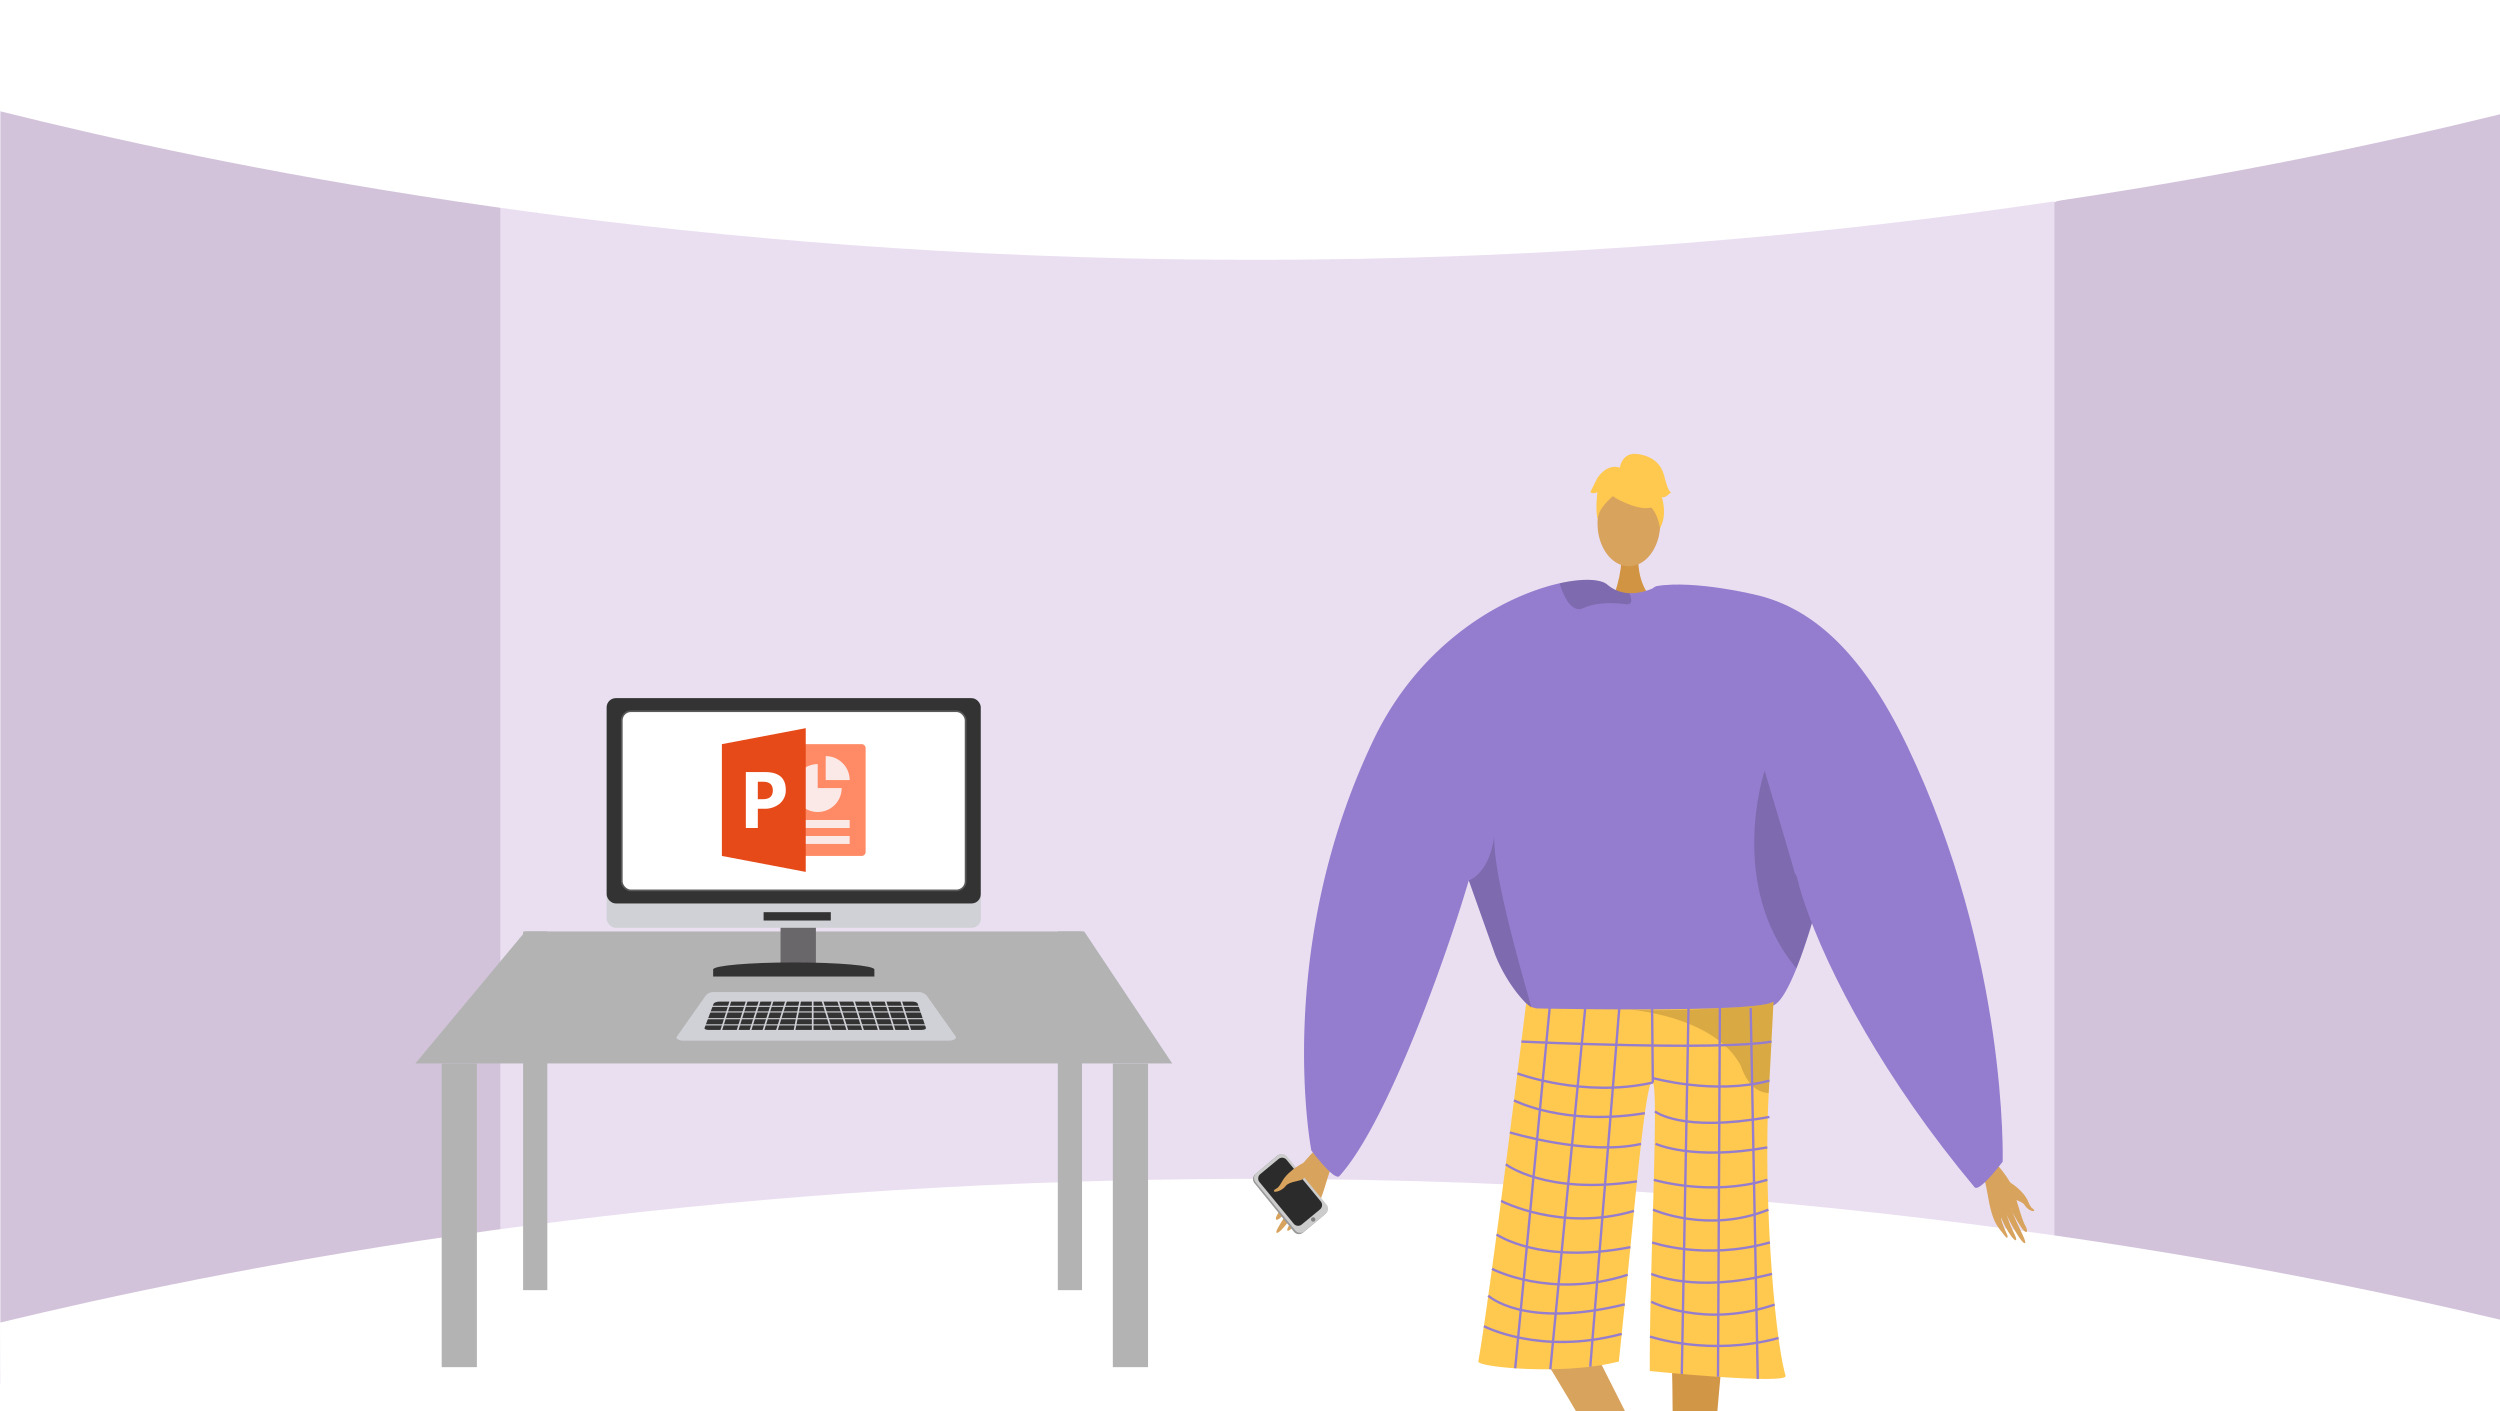 <svg xmlns="http://www.w3.org/2000/svg" xmlns:xlink="http://www.w3.org/1999/xlink" width="1366" height="771" viewBox="0 0 1366 771"><defs><style>.a,.t{fill:none;}.b{fill:#d2c3db;}.c{fill:#eadff1;}.d,.y{fill:#fff;}.e{clip-path:url(#a);}.f,.l{fill:#d8a35d;}.f{fill-rule:evenodd;}.g{fill:#999;}.h{fill:#ccc;}.i{fill:#2b2b2b;}.j{fill:gray;}.k{fill:#d29647;}.m{fill:#d19442;}.n{fill:#947dce;}.o{fill:#ffc84f;}.p{opacity:0.15;}.q{fill:#62548a;}.r{opacity:0.3;}.s{opacity:0.5;}.t{stroke:#947dce;stroke-width:1.301px;}.t,.y{stroke-miterlimit:10;}.u{fill:#b3b3b3;}.v{fill:#d0d1d6;}.w{fill:#333;}.x{fill:#6a676b;}.y{stroke:#595959;stroke-width:0.94px;}.z{fill:#ff8a65;}.aa{fill:#fbe9e7;}.ab{fill:#e64a19;}</style><clipPath id="a"><rect class="a" width="1317.087" height="764.812" transform="translate(2.733 1924.309)"/></clipPath></defs><g transform="translate(5.35 -1918.122)"><path class="b" d="M1360.65,1927.658v758.464l-242.228-67.586-32.991-6.263,1.636-558.092,30.118-25.56Z"/><path class="b" d="M310.947,2043.593,294.9,2599.964l-300.044,74.4V1924.309L293.7,2017.88Z"/><path class="c" d="M692.628,2007.193H268.02v617.384h849.165V2007.193Z"/><path class="d" d="M-5.35,1978.9c121.657,30.38,335.7,73.888,615,80.372,352.971,8.194,622.428-47.1,751-78.7v-62.454H-5.35Z"/><path class="d" d="M-5.35,2640.8c121.657-29.39,335.7-71.48,615-77.753,352.971-7.927,622.428,45.568,751,76.133v47.19l-1365.8,2.747Z"/><g class="e"><path class="f" d="M722.159,2538.18c-.941,1.186-14.632,12.345-18.141,19.812s-8.014,18.9-10.592,22.479c-3.032,4.208-1.6,6.068,2.423,1.409,2.612-3.027,7.3-9.471,7.938-11.042.311-.761-2.188,4.027-5.3,9.087-3.311,5.379-7.233,11.094-6.3,11.758,1.806,1.287,12.387-13.83,13.774-16.666a78.808,78.808,0,0,1-3.759,7.439c-1.894,3.287-4.595,6.861-4.152,7.915.7,1.662,7.389-5.951,11.06-12.915.284-.042-.2,2.461-5.118,10.44-.494.8-.914,3.147,1.426.783,4.927-4.976,7.413-6.752,10.818-15.314,3.321-8.35,4.958-18.3,9.194-23.639Z"/><path class="g" d="M680.128,2564.672l21.488,26.443a3.48,3.48,0,0,0,4.925.575l11.981-10.023a.986.986,0,0,0,.118-.108,3.576,3.576,0,0,0,.274-4.892l-21.487-26.443a3.475,3.475,0,0,0-4.924-.571l-11.184,9.355-.8.664A3.576,3.576,0,0,0,680.128,2564.672Z"/><path class="h" d="M680.728,2564.087l21.662,26.34a3.592,3.592,0,0,0,5.059.491l11.678-9.647a3.585,3.585,0,0,0,.369-4.948l-21.661-26.34a3.592,3.592,0,0,0-5.059-.491l-11.679,9.647A3.585,3.585,0,0,0,680.728,2564.087Z"/><path class="i" d="M682.836,2564.014l18.708,22.749a3.1,3.1,0,0,0,4.369.424L716,2578.856a3.1,3.1,0,0,0,.318-4.274l-18.708-22.749a3.1,3.1,0,0,0-4.37-.424l-10.086,8.332A3.1,3.1,0,0,0,682.836,2564.014Z"/><circle class="j" cx="1.2" cy="1.2" r="1.2" transform="translate(710.977 2583.245)"/><path class="f" d="M708.072,2552.9s-9.235,4.053-13.026,10.985c-2.253,4.121-3.315,3.621-3.912,4.246-1.982,2.077,3.469,1.345,5.987-1.936,2.047-2.667,7.805-2.486,9.553-3.9s5.713-6.11,5.494-7.719S708.072,2552.9,708.072,2552.9Z"/><path class="k" d="M936.444,2651.623s-16.159,166.735-9.288,169.6c12.327,5.23,60.6,22.334,7.378,18.575-27.339,1.648-25.334-4.461-25.761-9.637-.348-4.229.454-153.448-.669-165.052-.252-2.6-.4-4.17-.4-4.17Z"/><path class="l" d="M823.752,2636.032s87.272,142.243,82.666,148.094c-8.222,10.567-42.068,49.005,2.595,19.817,24.686-11.867,19.96-16.227,17.814-20.957-1.753-3.864-14.666-33.412-19.333-44.1-1.045-2.393-59.835-118.917-59.835-118.917Z"/><path class="m" d="M889.832,2221.362s-1.424,15.888,8.376,24.674-22.585,0-22.585,0,6.027-15.218,4.675-24.674S889.832,2221.362,889.832,2221.362Z"/><ellipse class="l" cx="17.133" cy="23.376" rx="17.133" ry="23.376" transform="translate(867.53 2180.771)"/><path class="n" d="M996.4,2374.226c-.286,4.425-3.865,20.874-8.9,38.755-1.484,5.335-3.11,10.788-4.815,16.1-2.069,6.468-4.256,12.7-6.468,18.206-4.294,10.672-8.693,18.61-12.532,20.158-12.935,5.206-110.6,12.35-130.682,2.772-.469-.351-.976-.729-1.458-1.145-7.535-6.129-15.707-18.232-20.04-29.567,0-.013-11.544-32.547-13.9-39.17-.026-.066-.039-.118-.065-.17-.078-.26-.169-.507-.26-.741-.026-.091-.065-.17-.091-.261-12.155,41.5-44.493,132.647-70.651,161.524-2.746,3.033-15.382-13.976-15.382-13.976s-21.121-109.067,33.979-224.328c25.935-54.253,72.225-79,101.778-85.577,12.793-2.85,22.449-2.29,25.975.755a19.157,19.157,0,0,0,11.96,4.646,25.9,25.9,0,0,0,6.715-.612,33.367,33.367,0,0,0,7.118-2.42c1.094-.508,1.731-.872,1.731-.872a69.467,69.467,0,0,1,18.089,1.08C985.368,2252.472,997,2364.583,996.4,2374.226Z"/><path class="o" d="M828.532,2466.371a10.567,10.567,0,0,0,5.995,2.765c14.084.276,74.916,1.318,107.916-.578,11.642-.67,19.819-1.705,21.255-3.275,0,0,0,.048-.009.134-.087,1.819-1.13,22.644-2.6,49.94-2.892,53.885,2.678,131.061,9.185,154.485,1.405,5.056-74.177-2.6-74.177-2.6-.211-55.608,5.066-153.232,1.657-157.607-4.145-5.324-10.867,80.546-18.575,152.4-29.931,7.808-77.327,3.068-76.78,0C808.911,2625.6,828.532,2466.371,828.532,2466.371Z"/><path class="p" d="M797.2,2399.16c.026.092.065.17.091.261.091.234.182.481.26.741.026.053.039.1.065.17,2.356,6.624,13.9,39.157,13.9,39.17,4.333,11.335,12.506,23.438,20.041,29.567-5.115-18.518-21.056-72.2-20.445-93.827C808.065,2396.089,797.2,2399.147,797.2,2399.16Z"/><path class="p" d="M987.5,2412.981c-1.484,5.335-3.11,10.788-4.815,16.1-2.069,6.468-4.256,12.7-6.468,18.206-38.247-45.794-17.386-108.064-17.386-108.064S975,2393.278,975.165,2394.8C975.217,2395.347,980.591,2403.142,987.5,2412.981Z"/><path class="p" d="M885.987,2246.043c.052,1.549-.768,2.564-3.254,2.225-7.756-1.054-16.514-.832-22.877,2.083a5.408,5.408,0,0,1-5.232-.222c-4.073-2.381-6.6-9.487-7.6-12.636a2.166,2.166,0,0,1-.1-.69c12.792-2.849,22.448-2.29,25.975.755a19.152,19.152,0,0,0,11.96,4.646A10.561,10.561,0,0,1,885.987,2246.043Z"/><path class="q" d="M923.648,2772.546c-.893-2.257-15.747,6.276-16.488,8.928s-27.133,25.419-21.609,33.946,42.973-21.462,45.808-23.315S925.4,2776.984,923.648,2772.546Z"/><path class="q" d="M907.814,2815.594c-.319-2.407,20.185.647,22.123,2.6s31.786,10.075,31.11,20.212-47.984,2.167-51.364,1.929S908.44,2820.325,907.814,2815.594Z"/><g class="r"><path d="M884.694,2469.673c-.229-.018-.457-.036-.679-.056C884.015,2469.617,884.256,2469.634,884.694,2469.673Z"/><path class="s" d="M884.694,2469.673c18.128,1.447,57.749-1.115,57.749-1.115,11.642-.67,19.819-1.705,21.255-3.275,0,0,0,.048-.009.134-.087,1.819-1.13,22.644-2.6,49.94a13.308,13.308,0,0,1-1.9-.22c-4.079-.756-7.21-3.284-9.594-6.817a32.974,32.974,0,0,1-3.731-7.791C932.349,2474.812,890.5,2470.2,884.694,2469.673Z"/></g><path class="o" d="M878.224,2190.729s29.661,16.446,20.858-9.958C892.991,2162.5,857.995,2178.959,878.224,2190.729Z"/><path class="o" d="M882.524,2184.422s-16.595,9.847-14.994,19.725c0,0-3.66-29.492,12.841-30.233s22.89.851,21.425,32.037C901.8,2205.951,897,2181.144,882.524,2184.422Z"/><path class="o" d="M879.652,2174.106s.834-9.189,9.943-7.888,13.014,6.507,14.315,11.712,2.6,9.11,3.9,9.11c0,0-3.9,3.9-5.205,2.6,0,0,3.377,9.36-.914,17.043,0,0-1.689-11.837-8.2-13.139S879.652,2174.106,879.652,2174.106Z"/><path class="o" d="M880.486,2174.026s-6.507-3.9-13.014,5.206l-3.9,7.808s1.3,1.3,3.9,0c0,0-1.186,9.169.058,14.344l3.846-15.646Z"/><path class="f" d="M1080.977,2548.624c.682,1.108,11.224,12.025,13.456,18.754s4.909,16.944,6.743,20.259c2.157,3.9.743,5.34-2.211.956-1.92-2.85-5.258-8.826-5.645-10.231-.188-.681,1.455,3.659,3.6,8.293,2.276,4.927,5.04,10.2,4.177,10.674-1.672.914-9.156-13.062-10.051-15.623a67.873,67.873,0,0,0,2.448,6.73c1.281,3,3.22,6.322,2.735,7.177-.764,1.346-5.7-5.832-8.119-12.148-.237-.065-.078,2.12,3.3,9.429.339.735.459,2.779-1.3.523-3.7-4.748-5.635-6.517-7.667-14.17-1.981-7.463-2.362-16.12-5.431-21.1Z"/><path class="f" d="M1092.986,2564.222s7.466,4.4,9.993,10.7c1.5,3.746,2.459,3.428,2.9,4.022,1.479,1.974-3.1.794-4.91-2.263-1.474-2.484-6.405-2.917-7.752-4.3s-4.251-5.8-3.9-7.146S1092.986,2564.222,1092.986,2564.222Z"/><line class="t" x1="19.193" y2="200.697" transform="translate(822.557 2465.055)"/><line class="t" x1="19.048" y2="197.202" transform="translate(841.75 2469.069)"/><line class="t" x1="15.84" y2="195.824" transform="translate(863.578 2469.069)"/><line class="t" x2="0.408" y2="40.563" transform="translate(897.351 2469.069)"/><line class="t" x1="3.675" y2="199.792" transform="translate(913.582 2469.069)"/><line class="t" x1="1.024" y2="201.468" transform="translate(933.362 2468.944)"/><line class="t" x2="3.875" y2="202.625" transform="translate(951.222 2468.944)"/><path class="t" d="M825.937,2487.249s108.083,5.1,136.64,0"/><path class="t" d="M897.759,2509.632c-37.817,8.565-74.007-4.975-74.007-4.975"/><path class="t" d="M897.351,2507.073s34.128,9.59,64.106,1.491"/><path class="t" d="M821.893,2519.365s27.253,14.268,71.519,6.994"/><path class="t" d="M819.662,2536.881s42.409,12.948,71.654,6.285"/><path class="t" d="M817.425,2554.283s21.6,16.932,71.677,9.336"/><path class="t" d="M814.822,2574.3s32.933,17.208,72.639,5.472"/><path class="t" d="M812.4,2592.636s23.326,16.558,73.1,6.941"/><path class="t" d="M809.869,2611.435s32.2,16.829,74.146,3.232"/><path class="t" d="M807.843,2626.1s18.994,18.268,74.565,4.725"/><path class="t" d="M805.455,2642.757s30.714,16.18,75.312,4.215"/><path class="t" d="M898.9,2525.392s14.258,11.773,62.555,3.033"/><path class="t" d="M899.277,2543.11s20.007,9.329,61.037,1.962"/><path class="t" d="M898.3,2562.776s30.893,9.305,62.013,0"/><path class="t" d="M897.856,2579.084s30.032,13.351,63.057,0"/><path class="t" d="M897.351,2596.989s28.592,10.033,64.391,0"/><path class="t" d="M896.89,2614.186s24.1,10.812,65.979,0"/><path class="t" d="M896.89,2629.4s28.614,14.746,67.435,1.567"/><path class="t" d="M896.2,2648.419s32.546,11.032,70.246.812"/><path class="n" d="M964.325,2307.945s-83.912-66.405-63.906-69.645,52.74,4.631,52.74,4.631c29.554,6.572,57.771,28.778,83.707,83.031,55.1,115.261,52.05,226.874,52.05,226.874s-12.758,17.115-15.382,13.976c-48.68-58.248-79.984-116.721-93.19-156.062S964.325,2307.945,964.325,2307.945Z"/></g><path class="u" d="M635.166,2499.214H221.56l60.117-72.141H587.072Z"/><rect class="u" width="19.237" height="165.923" transform="translate(235.988 2499.214)"/><rect class="u" width="13.226" height="195.982" transform="translate(280.475 2427.074)"/><rect class="u" width="13.226" height="195.982" transform="translate(572.644 2427.074)"/><rect class="u" width="19.237" height="165.923" transform="translate(602.702 2499.214)"/><path class="v" d="M513.451,2486.733H367.763c-1.618,0-4.281-1-3.281-2.23l15.728-22.338a5.578,5.578,0,0,1,4.546-1.987H496.245a6.041,6.041,0,0,1,4.912,2.141l15.569,21.968C517.817,2485.687,515.225,2486.733,513.451,2486.733Z"/><path class="w" d="M498.322,2480.873H381.684c-1.295,0-2.282-.5-2.077-1.047l4.918-13.2c.266-.712,1.7-1.236,3.374-1.236H493.1c1.491,0,2.756.47,2.971,1.1l4.509,13.275C500.757,2480.354,499.7,2480.873,498.322,2480.873Z"/><rect class="v" width="121.634" height="0.614" transform="translate(379.273 2467.665)"/><rect class="v" width="121.634" height="0.614" transform="translate(379.273 2470.737)"/><rect class="v" width="121.634" height="0.614" transform="translate(379.273 2474.423)"/><rect class="v" width="121.634" height="0.614" transform="translate(379.273 2477.801)"/><rect class="v" width="0.921" height="20.272" transform="translate(394.004 2462.771) rotate(17.439)"/><rect class="v" width="0.921" height="20.272" transform="translate(402.911 2462.771) rotate(17.439)"/><rect class="v" width="0.921" height="20.272" transform="translate(409.976 2462.771) rotate(17.439)"/><rect class="v" width="0.921" height="20.272" transform="translate(417.04 2462.771) rotate(17.439)"/><rect class="v" width="0.921" height="20.272" transform="translate(424.412 2462.771) rotate(17.439)"/><rect class="v" width="0.921" height="20.272" transform="translate(431.892 2462.541) rotate(10.978)"/><rect class="v" width="0.921" height="20.272" transform="translate(438.247 2462.444)"/><rect class="v" width="0.921" height="20.272" transform="translate(485.911 2463.048) rotate(-17.439)"/><rect class="v" width="0.921" height="20.272" transform="translate(477.311 2463.048) rotate(-17.439)"/><rect class="v" width="0.921" height="20.272" transform="translate(468.71 2463.048) rotate(-17.439)"/><rect class="v" width="0.921" height="20.272" transform="translate(460.11 2463.048) rotate(-17.439)"/><rect class="v" width="0.921" height="20.272" transform="translate(451.51 2463.048) rotate(-17.439)"/><rect class="v" width="0.921" height="20.272" transform="translate(442.909 2463.048) rotate(-17.439)"/><rect class="x" width="19.317" height="22.433" transform="translate(421.138 2424.227)"/><rect class="v" width="204.47" height="125.474" rx="4.985" transform="translate(326.128 2299.599)"/><path class="w" d="M384.313,2451.7v-3.846c0-2.133,19.728-3.857,44.049-3.857s44.047,1.724,44.047,3.857v3.846Z"/><rect class="w" width="36.722" height="4.565" transform="translate(411.877 2416.534)"/><rect class="w" width="204.391" height="112.166" rx="4.985" transform="translate(326.128 2299.599)"/><rect class="y" width="187.863" height="97.932" rx="4.985" transform="translate(334.392 2306.716)"/><path class="z" d="M465.453,2324.717H430.545v61.091h34.908a2.18,2.18,0,0,0,2.182-2.182V2326.9A2.18,2.18,0,0,0,465.453,2324.717Z"/><path class="aa" d="M428.363,2366.171h30.545v4.364H428.363Zm0,8.728h30.545v4.363H428.363Zm13.091-39.273a13.091,13.091,0,1,0,13.09,13.091h-13.09Z"/><path class="aa" d="M445.817,2331.263v13.09h13.091A13.092,13.092,0,0,0,445.817,2331.263Z"/><path class="ab" d="M434.908,2394.535l-45.818-8.727v-61.091l45.818-8.727Z"/><path class="d" d="M412.715,2339.99H402.181v30.545h6.546v-10.523h3.386a12.643,12.643,0,0,0,8.651-2.845,9.431,9.431,0,0,0,3.233-7.444Q424,2339.989,412.715,2339.99Zm-1.165,14.8h-2.823v-9.521h2.823q5.37,0,5.369,4.708Q416.919,2354.8,411.55,2354.793Z"/></g></svg>